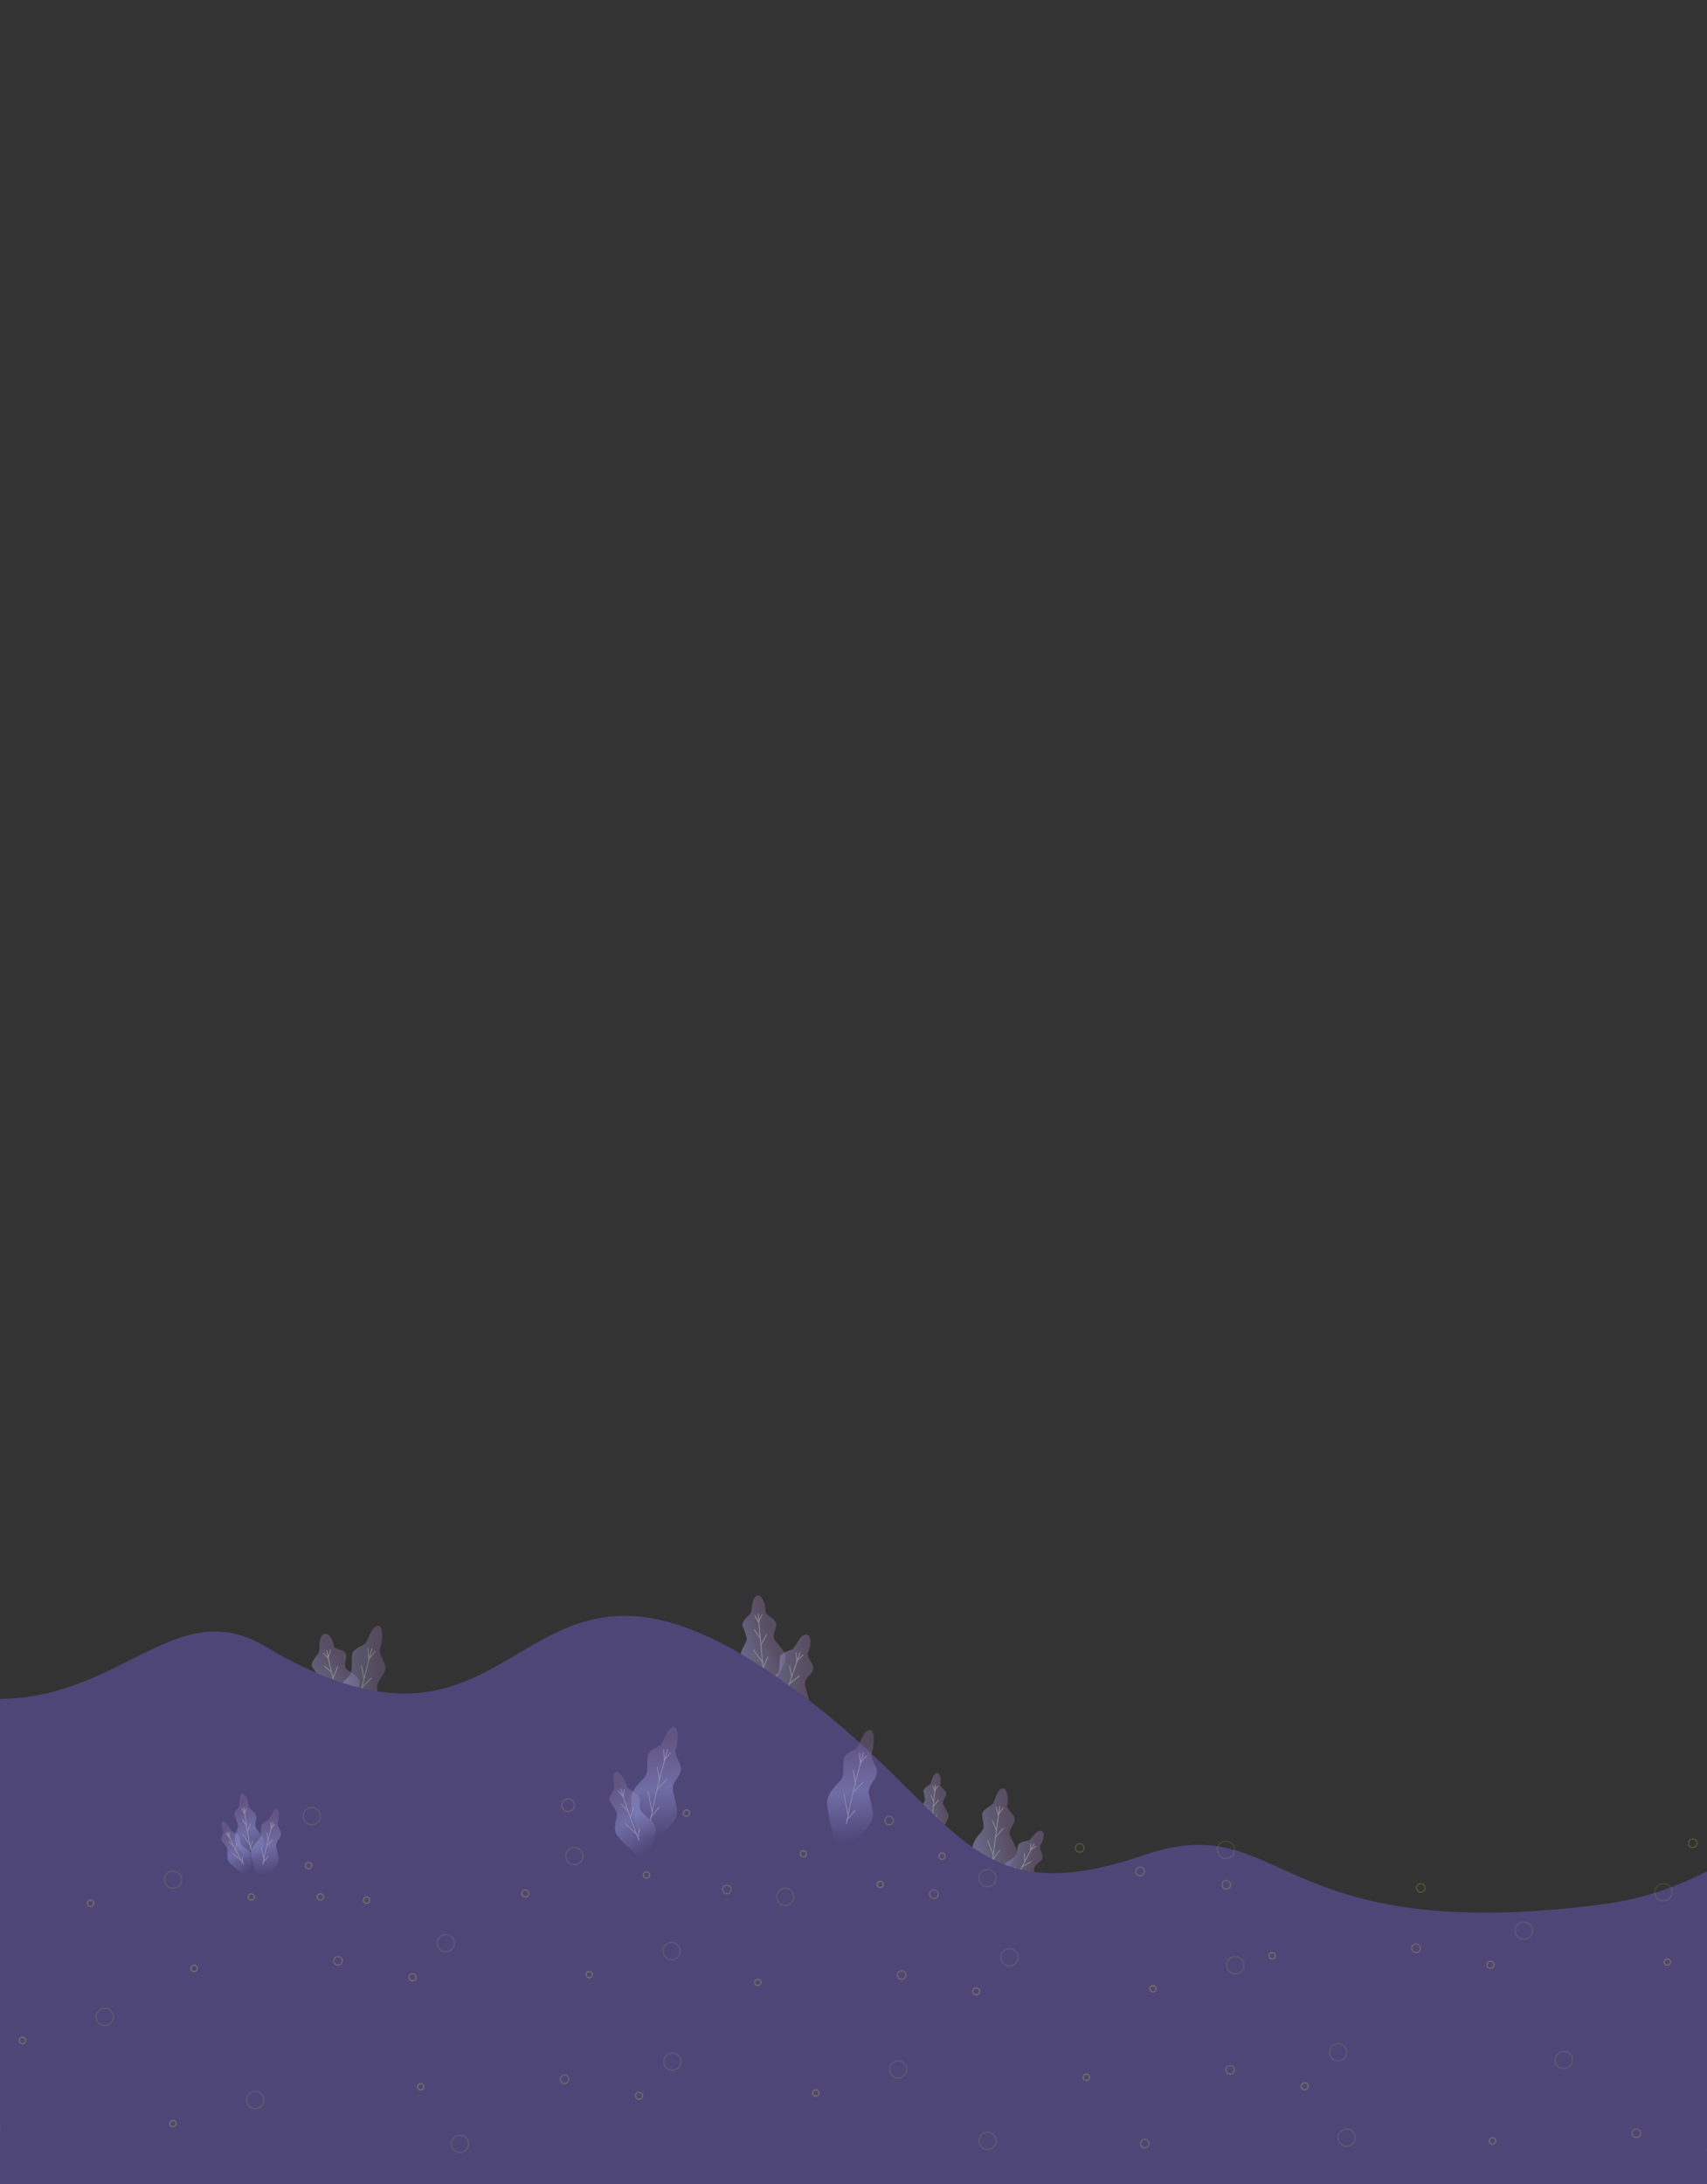 <?xml version="1.0" encoding="utf-8"?>
<!-- Generator: Adobe Illustrator 24.0.2, SVG Export Plug-In . SVG Version: 6.00 Build 0)  -->
<svg version="1.1" id="Layer_1" xmlns="http://www.w3.org/2000/svg" xmlns:xlink="http://www.w3.org/1999/xlink" x="0px" y="0px"
	 viewBox="0 0 2177.2 2785.4" style="enable-background:new 0 0 2177.2 2785.4;" xml:space="preserve">
<rect x="0" y="0" width="2177.2" height="2785.4" fill="#333333" stroke="none"/>
<style type="text/css">
	.st0{opacity:0.5;}
	.st1{fill:url(#SVGID_1_);}
	.st2{fill:none;stroke:#E8EFF9;stroke-miterlimit:10;}
	.st3{fill:url(#SVGID_2_);}
	.st4{fill:url(#SVGID_3_);}
	.st5{fill:url(#SVGID_4_);}
	.st6{fill:url(#SVGID_5_);}
	.st7{fill:url(#SVGID_6_);}
	.st8{opacity:0.42;}
	.st9{fill:url(#SVGID_7_);}
	.st10{fill:#4F4678;}
	.st11{fill:none;stroke:url(#SVGID_8_);stroke-width:2;stroke-miterlimit:10;}
	.st12{fill:none;stroke:url(#SVGID_9_);stroke-width:2;stroke-miterlimit:10;}
	.st13{fill:none;stroke:url(#SVGID_10_);stroke-width:2;stroke-miterlimit:10;}
	.st14{fill:none;stroke:url(#SVGID_11_);stroke-width:2;stroke-miterlimit:10;}
	.st15{fill:none;stroke:url(#SVGID_12_);stroke-width:2;stroke-miterlimit:10;}
	.st16{fill:none;stroke:url(#SVGID_13_);stroke-width:2;stroke-miterlimit:10;}
	.st17{fill:none;stroke:url(#SVGID_14_);stroke-width:2;stroke-miterlimit:10;}
	.st18{fill:none;stroke:url(#SVGID_15_);stroke-width:2;stroke-miterlimit:10;}
	.st19{fill:none;stroke:url(#SVGID_16_);stroke-width:2;stroke-miterlimit:10;}
	.st20{fill:none;stroke:url(#SVGID_17_);stroke-width:2;stroke-miterlimit:10;}
	.st21{fill:none;stroke:url(#SVGID_18_);stroke-width:2;stroke-miterlimit:10;}
	.st22{fill:none;stroke:url(#SVGID_19_);stroke-width:2;stroke-miterlimit:10;}
	.st23{fill:none;stroke:url(#SVGID_20_);stroke-width:2;stroke-miterlimit:10;}
	.st24{fill:none;stroke:url(#SVGID_21_);stroke-width:2;stroke-miterlimit:10;}
	.st25{fill:none;stroke:url(#SVGID_22_);stroke-width:2;stroke-miterlimit:10;}
	.st26{fill:none;stroke:url(#SVGID_23_);stroke-width:2;stroke-miterlimit:10;}
	.st27{fill:none;stroke:url(#SVGID_24_);stroke-width:2;stroke-miterlimit:10;}
	.st28{fill:none;stroke:url(#SVGID_25_);stroke-width:2;stroke-miterlimit:10;}
	.st29{fill:none;stroke:url(#SVGID_26_);stroke-width:2;stroke-miterlimit:10;}
	.st30{fill:none;stroke:url(#SVGID_27_);stroke-width:2;stroke-miterlimit:10;}
	.st31{fill:none;stroke:url(#SVGID_28_);stroke-width:2;stroke-miterlimit:10;}
	.st32{fill:none;stroke:url(#SVGID_29_);stroke-width:2;stroke-miterlimit:10;}
	.st33{fill:none;stroke:url(#SVGID_30_);stroke-width:2;stroke-miterlimit:10;}
	.st34{fill:none;stroke:url(#SVGID_31_);stroke-width:2;stroke-miterlimit:10;}
	.st35{fill:none;stroke:url(#SVGID_32_);stroke-width:2;stroke-miterlimit:10;}
	.st36{fill:none;stroke:url(#SVGID_33_);stroke-width:2;stroke-miterlimit:10;}
	.st37{fill:none;stroke:url(#SVGID_34_);stroke-width:2;stroke-miterlimit:10;}
	.st38{fill:none;stroke:url(#SVGID_35_);stroke-width:2;stroke-miterlimit:10;}
	.st39{fill:none;stroke:url(#SVGID_36_);stroke-width:2;stroke-miterlimit:10;}
	.st40{fill:none;stroke:url(#SVGID_37_);stroke-width:2;stroke-miterlimit:10;}
	.st41{fill:none;stroke:url(#SVGID_38_);stroke-width:2;stroke-miterlimit:10;}
	.st42{fill:none;stroke:url(#SVGID_39_);stroke-width:2;stroke-miterlimit:10;}
	.st43{fill:none;stroke:url(#SVGID_40_);stroke-width:2;stroke-miterlimit:10;}
	.st44{fill:none;stroke:url(#SVGID_41_);stroke-width:2;stroke-miterlimit:10;}
	.st45{fill:none;stroke:url(#SVGID_42_);stroke-width:2;stroke-miterlimit:10;}
	.st46{fill:none;stroke:url(#SVGID_43_);stroke-width:2;stroke-miterlimit:10;}
	.st47{fill:none;stroke:url(#SVGID_44_);stroke-width:2;stroke-miterlimit:10;}
	.st48{fill:none;stroke:url(#SVGID_45_);stroke-width:2;stroke-miterlimit:10;}
	.st49{fill:none;stroke:url(#SVGID_46_);stroke-width:2;stroke-miterlimit:10;}
	.st50{fill:none;stroke:url(#SVGID_47_);stroke-width:2;stroke-miterlimit:10;}
	.st51{fill:none;stroke:url(#SVGID_48_);stroke-width:2;stroke-miterlimit:10;}
	.st52{fill:none;stroke:url(#SVGID_49_);stroke-width:2;stroke-miterlimit:10;}
	.st53{fill:none;stroke:url(#SVGID_50_);stroke-width:2;stroke-miterlimit:10;}
	.st54{fill:none;stroke:url(#SVGID_51_);stroke-width:2;stroke-miterlimit:10;}
	.st55{fill:none;stroke:url(#SVGID_52_);stroke-width:2;stroke-miterlimit:10;}
	.st56{fill:none;stroke:url(#SVGID_53_);stroke-width:2;stroke-miterlimit:10;}
	.st57{fill:none;stroke:url(#SVGID_54_);stroke-width:2;stroke-miterlimit:10;}
	.st58{fill:none;stroke:url(#SVGID_55_);stroke-width:2;stroke-miterlimit:10;}
	.st59{fill:none;stroke:url(#SVGID_56_);stroke-width:2;stroke-miterlimit:10;}
	.st60{fill:none;stroke:url(#SVGID_57_);stroke-width:2;stroke-miterlimit:10;}
	.st61{fill:none;stroke:url(#SVGID_58_);stroke-width:2;stroke-miterlimit:10;}
	.st62{fill:none;stroke:url(#SVGID_59_);stroke-width:2;stroke-miterlimit:10;}
	.st63{fill:none;stroke:url(#SVGID_60_);stroke-width:2;stroke-miterlimit:10;}
	.st64{fill:none;stroke:url(#SVGID_61_);stroke-width:2;stroke-miterlimit:10;}
	.st65{fill:none;stroke:url(#SVGID_62_);stroke-width:2;stroke-miterlimit:10;}
	.st66{fill:none;stroke:url(#SVGID_63_);stroke-width:2;stroke-miterlimit:10;}
	.st67{fill:none;stroke:url(#SVGID_64_);stroke-width:2;stroke-miterlimit:10;}
	.st68{fill:none;stroke:url(#SVGID_65_);stroke-width:2;stroke-miterlimit:10;}
	.st69{fill:none;stroke:url(#SVGID_66_);stroke-width:2;stroke-miterlimit:10;}
	.st70{fill:none;stroke:url(#SVGID_67_);stroke-width:2;stroke-miterlimit:10;}
	.st71{fill:none;stroke:url(#SVGID_68_);stroke-width:2;stroke-miterlimit:10;}
	.st72{fill:none;stroke:url(#SVGID_69_);stroke-width:2;stroke-miterlimit:10;}
	.st73{fill:none;stroke:url(#SVGID_70_);stroke-width:2;stroke-miterlimit:10;}
	.st74{fill:none;stroke:url(#SVGID_71_);stroke-width:2;stroke-miterlimit:10;}
	.st75{fill:none;stroke:url(#SVGID_72_);stroke-width:2;stroke-miterlimit:10;}
	.st76{fill:none;stroke:url(#SVGID_73_);stroke-width:2;stroke-miterlimit:10;}
	.st77{fill:none;stroke:url(#SVGID_74_);stroke-width:2;stroke-miterlimit:10;}
	.st78{fill:none;stroke:url(#SVGID_75_);stroke-width:2;stroke-miterlimit:10;}
	.st79{fill:none;stroke:url(#SVGID_76_);stroke-width:2;stroke-miterlimit:10;}
	.st80{fill:none;stroke:url(#SVGID_77_);stroke-width:2;stroke-miterlimit:10;}
	.st81{fill:none;stroke:url(#SVGID_78_);stroke-width:2;stroke-miterlimit:10;}
	.st82{fill:none;stroke:url(#SVGID_79_);stroke-width:2;stroke-miterlimit:10;}
	.st83{fill:none;stroke:url(#SVGID_80_);stroke-width:2;stroke-miterlimit:10;}
	.st84{fill:none;stroke:url(#SVGID_81_);stroke-width:2;stroke-miterlimit:10;}
	.st85{fill:none;stroke:url(#SVGID_82_);stroke-width:2;stroke-miterlimit:10;}
	.st86{fill:none;stroke:url(#SVGID_83_);stroke-width:2;stroke-miterlimit:10;}
	.st87{fill:none;stroke:url(#SVGID_84_);stroke-width:2;stroke-miterlimit:10;}
	.st88{fill:none;stroke:url(#SVGID_85_);stroke-width:2;stroke-miterlimit:10;}
	.st89{fill:none;stroke:url(#SVGID_86_);stroke-width:2;stroke-miterlimit:10;}
	.st90{fill:none;stroke:url(#SVGID_87_);stroke-width:2;stroke-miterlimit:10;}
	.st91{fill:none;stroke:url(#SVGID_88_);stroke-width:2;stroke-miterlimit:10;}
	.st92{fill:none;stroke:url(#SVGID_89_);stroke-width:2;stroke-miterlimit:10;}
	.st93{fill:none;stroke:url(#SVGID_90_);stroke-width:2;stroke-miterlimit:10;}
	.st94{fill:none;stroke:url(#SVGID_91_);stroke-width:2;stroke-miterlimit:10;}
	.st95{fill:none;stroke:url(#SVGID_92_);stroke-width:2;stroke-miterlimit:10;}
	.st96{fill:none;stroke:url(#SVGID_93_);stroke-width:2;stroke-miterlimit:10;}
	.st97{fill:none;stroke:url(#SVGID_94_);stroke-width:2;stroke-miterlimit:10;}
	.st98{fill:none;stroke:url(#SVGID_95_);stroke-width:2;stroke-miterlimit:10;}
	.st99{fill:none;stroke:url(#SVGID_96_);stroke-width:2;stroke-miterlimit:10;}
	.st100{fill:none;stroke:url(#SVGID_97_);stroke-width:2;stroke-miterlimit:10;}
	.st101{fill:none;stroke:url(#SVGID_98_);stroke-width:2;stroke-miterlimit:10;}
	.st102{fill:none;stroke:url(#SVGID_99_);stroke-width:2;stroke-miterlimit:10;}
	.st103{fill:none;stroke:url(#SVGID_100_);stroke-width:2;stroke-miterlimit:10;}
	.st104{fill:none;stroke:url(#SVGID_101_);stroke-width:2;stroke-miterlimit:10;}
	.st105{fill:url(#SVGID_102_);}
	.st106{fill:url(#SVGID_103_);}
	.st107{fill:url(#SVGID_104_);}
	.st108{fill:url(#SVGID_105_);}
	.st109{fill:url(#SVGID_106_);}
	.st110{fill:url(#SVGID_107_);}
</style>
<g>
	<g class="st0">
		
			<linearGradient id="SVGID_1_" gradientUnits="userSpaceOnUse" x1="969.14" y1="1934.386" x2="1018.885" y2="1934.386" gradientTransform="matrix(0.986 0.165 -0.165 0.986 640.295 308.274)">
			<stop  offset="2.787980e-02" style="stop-color:#9BA3E2"/>
			<stop  offset="0.862" style="stop-color:#7E6790"/>
		</linearGradient>
		<path class="st1" d="M1281.6,2425.8c11.8-5.6,39.8-13.9,38.9-27c-1-13.1-3-15.5,0.1-19.5s7.6-5.2,9-10.1
			c1.4-4.9-5.6-12.6-2.4-16.6c3.1-4,6.7-17.5,0.4-18c-6.3-0.4-12,10.7-14.8,12c-2.9,1.3-12.9,1.8-14.3,6.7
			c-1.4,4.9-1.6,11.8-4.2,14.7c-2.6,2.9-12.9,6-16.8,13.8C1273.3,2389.6,1280.8,2426.1,1281.6,2425.8z"/>
		<path class="st2" d="M1319,2351.2c0,0-26.4,49-37.1,75"/>
		<line class="st2" x1="1315" y1="2350.6" x2="1314.3" y2="2360.1"/>
		<line class="st2" x1="1306.5" y1="2363" x2="1306.9" y2="2373.7"/>
		<line class="st2" x1="1294.2" y1="2380.6" x2="1295.4" y2="2397.5"/>
		<line class="st2" x1="1314.9" y1="2374.3" x2="1303.3" y2="2380.8"/>
		<line class="st2" x1="1321.9" y1="2354.1" x2="1314.3" y2="2359.1"/>
		<line class="st2" x1="1303.3" y1="2395" x2="1293.1" y2="2401.9"/>
	</g>
	<g class="st0">
		
			<linearGradient id="SVGID_2_" gradientUnits="userSpaceOnUse" x1="1706.282" y1="-425.304" x2="1766.839" y2="-425.304" gradientTransform="matrix(0.921 -0.388 0.388 0.921 -466.356 3164.026)">
			<stop  offset="2.787980e-02" style="stop-color:#9BA3E2"/>
			<stop  offset="0.862" style="stop-color:#7E6790"/>
		</linearGradient>
		<path class="st3" d="M977.1,2158.6c8.6-13.4,31.9-40.2,22.4-53s-13.2-14-12.6-20.1c0.6-6.2,4.4-10.3,2.6-16.2
			c-1.7-5.9-13.9-9.4-13.3-15.5c0.6-6.2-4.5-22.4-11.3-18.7c-6.8,3.7-5.4,18.8-7.4,22c-2.1,3.2-12.1,10.3-10.4,16.2
			c1.7,5.9,6,13.1,5.2,17.8c-0.8,4.6-9.3,14.6-8.3,25.2C945,2126.9,976.6,2159.4,977.1,2158.6z"/>
		<path class="st2" d="M967.1,2057.6c0,0,4.7,67.5,10.6,101.3"/>
		<line class="st2" x1="962.5" y1="2059.6" x2="968" y2="2069.8"/>
		<line class="st2" x1="961.9" y1="2077.9" x2="969.3" y2="2088.6"/>
		<line class="st2" x1="960.8" y1="2103.9" x2="973" y2="2120.5"/>
		<line class="st2" x1="977.9" y1="2084" x2="970.2" y2="2098.3"/>
		<line class="st2" x1="972" y1="2058.7" x2="967.4" y2="2068.7"/>
		<line class="st2" x1="979.4" y1="2112.8" x2="973.4" y2="2126.5"/>
	</g>
	<g class="st0">
		
			<linearGradient id="SVGID_3_" gradientUnits="userSpaceOnUse" x1="2120.93" y1="561.304" x2="2170.726" y2="561.304" gradientTransform="matrix(1.173 -0.217 0.209 1.189 -1366.803 2140.271)">
			<stop  offset="2.787980e-02" style="stop-color:#9BA3E2"/>
			<stop  offset="0.862" style="stop-color:#7E6790"/>
		</linearGradient>
		<path class="st4" d="M1263,2403.3c11.1-11.2,39.2-32.1,32.8-46.6c-6.3-14.5-9.6-16.4-7.7-22.2c1.9-5.8,6.4-9.1,6-15.2
			c-0.4-6.1-11.3-12.1-9.4-17.9c1.9-5.8,0.6-22.7-6.7-20.6c-7.3,2.1-9.2,17.1-11.9,19.8c-2.7,2.7-13.8,7.4-13.4,13.5
			c0.4,6.1,2.9,14,1.2,18.4c-1.7,4.3-12,12.1-13.4,22.6C1239.3,2365.5,1262.3,2404,1263,2403.3z"/>
		<path class="st2" d="M1275.2,2303.2c0,0-10.1,66.5-11.7,100.5"/>
		<line class="st2" x1="1270.4" y1="2304.1" x2="1273.5" y2="2315.2"/>
		<line class="st2" x1="1265.9" y1="2321.8" x2="1270.7" y2="2333.7"/>
		<line class="st2" x1="1259.2" y1="2346.8" x2="1267.2" y2="2365.5"/>
		<line class="st2" x1="1279.8" y1="2331.2" x2="1269.4" y2="2343.3"/>
		<line class="st2" x1="1279.6" y1="2305.3" x2="1273.2" y2="2314.1"/>
		<line class="st2" x1="1275.1" y1="2359.4" x2="1266.4" y2="2371.4"/>
	</g>
	<g class="st0">
		
			<linearGradient id="SVGID_4_" gradientUnits="userSpaceOnUse" x1="953.391" y1="917.765" x2="1016.845" y2="917.765" gradientTransform="matrix(1 1.222175e-02 -1.222175e-02 1 31.389 1216.605)">
			<stop  offset="2.787980e-02" style="stop-color:#9BA3E2"/>
			<stop  offset="0.862" style="stop-color:#7E6790"/>
		</linearGradient>
		<path class="st5" d="M987.8,2208.3c13.9-9.3,47.5-25.3,43.7-41.6c-3.8-16.3-6.8-19-3.6-24.6c3.2-5.7,8.5-8.1,9.3-14.5
			c0.8-6.4-9.5-14.8-6.3-20.5s5.1-23.4-3-22.7s-13,15.8-16.4,18.1s-15.9,4.8-16.7,11.2s0.2,15.1-2.4,19.3
			c-2.7,4.1-15.1,10.1-18.5,20.7C970.4,2164.3,986.9,2208.9,987.8,2208.3z"/>
		<path class="st2" d="M1020.5,2107.1c0,0-23.8,66.9-32.2,101.8"/>
		<line class="st2" x1="1015.3" y1="2107" x2="1016.3" y2="2119.2"/>
		<line class="st2" x1="1007" y1="2124.4" x2="1009.6" y2="2137.8"/>
		<line class="st2" x1="995" y1="2148.9" x2="999.8" y2="2170"/>
		<line class="st2" x1="1019.8" y1="2137" x2="1006.4" y2="2147.5"/>
		<line class="st2" x1="1024.7" y1="2110.1" x2="1016.2" y2="2117.9"/>
		<line class="st2" x1="1009.2" y1="2165.3" x2="997.7" y2="2176"/>
	</g>
	<g class="st0">
		
			<linearGradient id="SVGID_5_" gradientUnits="userSpaceOnUse" x1="1555.783" y1="210.53" x2="1596.884" y2="210.53" gradientTransform="matrix(0.975 -0.223 0.223 0.975 -394.213 2449.639)">
			<stop  offset="2.787980e-02" style="stop-color:#9BA3E2"/>
			<stop  offset="0.862" style="stop-color:#7E6790"/>
		</linearGradient>
		<path class="st6" d="M1187.8,2344.9c7.3-8,26-23.1,21.2-32.8c-4.9-9.7-7.2-10.9-6-14.9s4.1-6.4,3.7-10.5
			c-0.5-4.2-8.2-7.9-7.1-11.9c1.1-4-0.4-15.5-5.3-13.8c-5,1.7-5.8,11.9-7.6,13.8c-1.8,1.9-9.3,5.4-8.8,9.6s2.5,9.5,1.4,12.5
			c-1,3-7.9,8.7-8.5,15.8S1187.3,2345.4,1187.8,2344.9z"/>
		<path class="st2" d="M1193,2276.2c0,0-4.8,45.7-4.8,68.9"/>
		<line class="st2" x1="1189.7" y1="2277" x2="1192.1" y2="2284.5"/>
		<line class="st2" x1="1187.1" y1="2289.2" x2="1190.8" y2="2297.2"/>
		<line class="st2" x1="1183.3" y1="2306.4" x2="1189.5" y2="2318.9"/>
		<line class="st2" x1="1197.1" y1="2295.1" x2="1190.3" y2="2303.8"/>
		<line class="st2" x1="1196.1" y1="2277.5" x2="1191.9" y2="2283.7"/>
		<line class="st2" x1="1194.7" y1="2314.6" x2="1189.1" y2="2323"/>
	</g>
	<g class="st0">
		
			<linearGradient id="SVGID_6_" gradientUnits="userSpaceOnUse" x1="2245.177" y1="-2333.664" x2="2318.459" y2="-2333.664" gradientTransform="matrix(0.838 -0.501 0.495 0.533 -333.845 4526.859)">
			<stop  offset="2.787980e-02" style="stop-color:#9BA3E2"/>
			<stop  offset="0.862" style="stop-color:#7E6790"/>
		</linearGradient>
		<path class="st7" d="M438.3,2193.3c7.2-14.9,27.9-46.5,16.8-55.2s-15-8.6-15.1-14.4s3.3-10.8,0.8-15.6c-2.4-4.9-15.2-4.2-15.3-10
			c-0.1-5.8-7.1-19-13.6-13.6c-6.5,5.5-3.3,18.8-5.1,22.4c-1.7,3.6-11.1,13.1-8.7,18c2.4,4.9,7.6,10.1,7.3,14.6
			c-0.2,4.5-7.8,16.2-5.6,25.5C402,2174.3,437.9,2194.2,438.3,2193.3z"/>
		<path class="st2" d="M416.7,2104.5c0,0,12.4,60,22.3,88.9"/>
		<line class="st2" x1="412.3" y1="2107.7" x2="419" y2="2115.3"/>
		<line class="st2" x1="413.7" y1="2124.6" x2="422.4" y2="2132"/>
		<line class="st2" x1="415.5" y1="2148.6" x2="429.8" y2="2159.9"/>
		<line class="st2" x1="430.7" y1="2125.1" x2="424.5" y2="2140.5"/>
		<line class="st2" x1="421.8" y1="2103.9" x2="418.3" y2="2114.5"/>
		<line class="st2" x1="435.5" y1="2150.9" x2="430.9" y2="2165.2"/>
	</g>
	<g class="st8">
		
			<linearGradient id="SVGID_7_" gradientUnits="userSpaceOnUse" x1="427.976" y1="893.291" x2="491.457" y2="893.291" gradientTransform="matrix(1 0 0 1 0 1258.207)">
			<stop  offset="2.787980e-02" style="stop-color:#9BA3E2"/>
			<stop  offset="0.862" style="stop-color:#7E6790"/>
		</linearGradient>
		<path class="st9" d="M443,2229.8c13.7-11.9,47.2-32.5,43.2-53s-7-23.8-3.9-30.9c3.1-7.2,8.4-10.3,9.2-18.4
			c0.7-8.1-9.7-18.5-6.6-25.7s4.8-29.6-3.2-28.6s-12.8,20.1-16.1,23c-3.3,2.9-15.9,6.3-16.6,14.4c-0.7,8.1,0.4,19.1-2.2,24.3
			s-14.9,13-18.3,26.3C425.1,2174.5,442.2,2230.5,443,2229.8z"/>
		<path class="st2" d="M474.5,2101.8c0,0-23,84.5-31,128.6"/>
		<line class="st2" x1="469.3" y1="2101.9" x2="470.4" y2="2117.1"/>
		<line class="st2" x1="461.2" y1="2123.8" x2="464" y2="2140.6"/>
		<line class="st2" x1="449.5" y1="2154.9" x2="454.5" y2="2181.3"/>
		<line class="st2" x1="474.1" y1="2139.5" x2="460.9" y2="2152.9"/>
		<line class="st2" x1="478.7" y1="2105.6" x2="470.3" y2="2115.5"/>
		<line class="st2" x1="463.9" y1="2175.3" x2="452.5" y2="2188.9"/>
	</g>
	<path class="st10" d="M-226,2089.4c333.3,208.8,408-83,564,10c340.2,202.8,310-190,641,31c247.6,165.3,238,318,481,235
		c178.7-61,161,118,584,63c232.1-30.2,175-213,757,16c0,11,0,341,0,341h-3971l2-522c0,0,291-167,453-90
		C-536,2258.5-408,1975.4-226,2089.4z"/>
	
		<radialGradient id="SVGID_8_" cx="408.586" cy="1160.862" r="5.364" gradientTransform="matrix(1 0 0 1 0 1258.207)" gradientUnits="userSpaceOnUse">
		<stop  offset="0" style="stop-color:#F6EC50"/>
		<stop  offset="1" style="stop-color:#F7EB24;stop-opacity:0"/>
	</radialGradient>
	<circle class="st11" cx="408.6" cy="2419.1" r="4.4"/>
	
		<radialGradient id="SVGID_9_" cx="320.586" cy="1160.862" r="5.364" gradientTransform="matrix(1 0 0 1 0 1258.207)" gradientUnits="userSpaceOnUse">
		<stop  offset="0" style="stop-color:#F6EC50"/>
		<stop  offset="1" style="stop-color:#F7EB24;stop-opacity:0"/>
	</radialGradient>
	<circle class="st12" cx="320.6" cy="2419.1" r="4.4"/>
	
		<radialGradient id="SVGID_10_" cx="-388.414" cy="1160.862" r="5.364" gradientTransform="matrix(1 0 0 1 0 1258.207)" gradientUnits="userSpaceOnUse">
		<stop  offset="0" style="stop-color:#F6EC50"/>
		<stop  offset="1" style="stop-color:#F7EB24;stop-opacity:0"/>
	</radialGradient>
	<circle class="st13" cx="-388.4" cy="2419.1" r="4.4"/>
	
		<radialGradient id="SVGID_11_" cx="115.586" cy="1168.862" r="5.364" gradientTransform="matrix(1 0 0 1 0 1258.207)" gradientUnits="userSpaceOnUse">
		<stop  offset="0" style="stop-color:#F6EC50"/>
		<stop  offset="1" style="stop-color:#F7EB24;stop-opacity:0"/>
	</radialGradient>
	<circle class="st14" cx="115.6" cy="2427.1" r="4.4"/>
	
		<radialGradient id="SVGID_12_" cx="393.586" cy="1120.862" r="5.364" gradientTransform="matrix(1 0 0 1 0 1258.207)" gradientUnits="userSpaceOnUse">
		<stop  offset="0" style="stop-color:#F6EC50"/>
		<stop  offset="1" style="stop-color:#F7EB24;stop-opacity:0"/>
	</radialGradient>
	<circle class="st15" cx="393.6" cy="2379.1" r="4.4"/>
	
		<radialGradient id="SVGID_13_" cx="467.586" cy="1164.862" r="5.364" gradientTransform="matrix(1 0 0 1 0 1258.207)" gradientUnits="userSpaceOnUse">
		<stop  offset="0" style="stop-color:#F6EC50"/>
		<stop  offset="1" style="stop-color:#F7EB24;stop-opacity:0"/>
	</radialGradient>
	<circle class="st16" cx="467.6" cy="2423.1" r="4.4"/>
	
		<radialGradient id="SVGID_14_" cx="875.586" cy="1053.862" r="5.364" gradientTransform="matrix(1 0 0 1 0 1258.207)" gradientUnits="userSpaceOnUse">
		<stop  offset="0" style="stop-color:#F6EC50"/>
		<stop  offset="1" style="stop-color:#F7EB24;stop-opacity:0"/>
	</radialGradient>
	<circle class="st17" cx="875.6" cy="2312.1" r="4.4"/>
	
		<radialGradient id="SVGID_15_" cx="1024.586" cy="1105.862" r="5.364" gradientTransform="matrix(1 0 0 1 0 1258.207)" gradientUnits="userSpaceOnUse">
		<stop  offset="0" style="stop-color:#F6EC50"/>
		<stop  offset="1" style="stop-color:#F7EB24;stop-opacity:0"/>
	</radialGradient>
	<circle class="st18" cx="1024.6" cy="2364.1" r="4.4"/>
	
		<radialGradient id="SVGID_16_" cx="824.586" cy="1132.862" r="5.364" gradientTransform="matrix(1 0 0 1 0 1258.207)" gradientUnits="userSpaceOnUse">
		<stop  offset="0" style="stop-color:#F6EC50"/>
		<stop  offset="1" style="stop-color:#F7EB24;stop-opacity:0"/>
	</radialGradient>
	<circle class="st19" cx="824.6" cy="2391.1" r="4.4"/>
	
		<radialGradient id="SVGID_17_" cx="1122.586" cy="1144.862" r="5.364" gradientTransform="matrix(1 0 0 1 0 1258.207)" gradientUnits="userSpaceOnUse">
		<stop  offset="0" style="stop-color:#F6EC50"/>
		<stop  offset="1" style="stop-color:#F7EB24;stop-opacity:0"/>
	</radialGradient>
	<circle class="st20" cx="1122.6" cy="2403.1" r="4.4"/>
	
		<radialGradient id="SVGID_18_" cx="1201.586" cy="1108.862" r="5.364" gradientTransform="matrix(1 0 0 1 0 1258.207)" gradientUnits="userSpaceOnUse">
		<stop  offset="0" style="stop-color:#F6EC50"/>
		<stop  offset="1" style="stop-color:#F7EB24;stop-opacity:0"/>
	</radialGradient>
	<circle class="st21" cx="1201.6" cy="2367.1" r="4.4"/>
	
		<radialGradient id="SVGID_19_" cx="1377.077" cy="1098.352" r="6.854" gradientTransform="matrix(1 0 0 1 0 1258.207)" gradientUnits="userSpaceOnUse">
		<stop  offset="0" style="stop-color:#F6EC50"/>
		<stop  offset="1" style="stop-color:#F7EB24;stop-opacity:0"/>
	</radialGradient>
	<circle class="st22" cx="1377.1" cy="2356.5" r="5.9"/>
	
		<radialGradient id="SVGID_20_" cx="1191.077" cy="1157.352" r="6.854" gradientTransform="matrix(1 0 0 1 0 1258.207)" gradientUnits="userSpaceOnUse">
		<stop  offset="0" style="stop-color:#F6EC50"/>
		<stop  offset="1" style="stop-color:#F7EB24;stop-opacity:0"/>
	</radialGradient>
	<circle class="st23" cx="1191.1" cy="2415.5" r="5.9"/>
	
		<radialGradient id="SVGID_21_" cx="1134.077" cy="1063.352" r="6.854" gradientTransform="matrix(1 0 0 1 0 1258.207)" gradientUnits="userSpaceOnUse">
		<stop  offset="0" style="stop-color:#F6EC50"/>
		<stop  offset="1" style="stop-color:#F7EB24;stop-opacity:0"/>
	</radialGradient>
	<circle class="st24" cx="1134.1" cy="2321.5" r="5.9"/>
	
		<radialGradient id="SVGID_22_" cx="1564.077" cy="1145.352" r="6.854" gradientTransform="matrix(1 0 0 1 0 1258.207)" gradientUnits="userSpaceOnUse">
		<stop  offset="0" style="stop-color:#F6EC50"/>
		<stop  offset="1" style="stop-color:#F7EB24;stop-opacity:0"/>
	</radialGradient>
	<circle class="st25" cx="1564.1" cy="2403.5" r="5.9"/>
	
		<radialGradient id="SVGID_23_" cx="1454.077" cy="1128.352" r="6.854" gradientTransform="matrix(1 0 0 1 0 1258.207)" gradientUnits="userSpaceOnUse">
		<stop  offset="0" style="stop-color:#F6EC50"/>
		<stop  offset="1" style="stop-color:#F7EB24;stop-opacity:0"/>
	</radialGradient>
	<circle class="st26" cx="1454.1" cy="2386.5" r="5.9"/>
	
		<radialGradient id="SVGID_24_" cx="2242.077" cy="1149.352" r="6.854" gradientTransform="matrix(1 0 0 1 0 1258.207)" gradientUnits="userSpaceOnUse">
		<stop  offset="0" style="stop-color:#F6EC50"/>
		<stop  offset="1" style="stop-color:#F7EB24;stop-opacity:0"/>
	</radialGradient>
	<circle class="st27" cx="2242.1" cy="2407.5" r="5.9"/>
	
		<radialGradient id="SVGID_25_" cx="2338.077" cy="1093.352" r="6.854" gradientTransform="matrix(1 0 0 1 0 1258.207)" gradientUnits="userSpaceOnUse">
		<stop  offset="0" style="stop-color:#F6EC50"/>
		<stop  offset="1" style="stop-color:#F7EB24;stop-opacity:0"/>
	</radialGradient>
	<circle class="st28" cx="2338.1" cy="2351.5" r="5.9"/>
	
		<radialGradient id="SVGID_26_" cx="2159.077" cy="1092.352" r="6.854" gradientTransform="matrix(1 0 0 1 0 1258.207)" gradientUnits="userSpaceOnUse">
		<stop  offset="0" style="stop-color:#F6EC50"/>
		<stop  offset="1" style="stop-color:#F7EB24;stop-opacity:0"/>
	</radialGradient>
	<circle class="st29" cx="2159.1" cy="2350.5" r="5.9"/>
	
		<radialGradient id="SVGID_27_" cx="1812.077" cy="1149.352" r="6.854" gradientTransform="matrix(1 0 0 1 0 1258.207)" gradientUnits="userSpaceOnUse">
		<stop  offset="0" style="stop-color:#F6EC50"/>
		<stop  offset="1" style="stop-color:#F7EB24;stop-opacity:0"/>
	</radialGradient>
	<circle class="st30" cx="1812.1" cy="2407.5" r="5.9"/>
	
		<radialGradient id="SVGID_28_" cx="927.077" cy="1151.352" r="6.854" gradientTransform="matrix(1 0 0 1 0 1258.207)" gradientUnits="userSpaceOnUse">
		<stop  offset="0" style="stop-color:#F6EC50"/>
		<stop  offset="1" style="stop-color:#F7EB24;stop-opacity:0"/>
	</radialGradient>
	<circle class="st31" cx="927.1" cy="2409.5" r="5.9"/>
	
		<radialGradient id="SVGID_29_" cx="-204.923" cy="1151.352" r="6.854" gradientTransform="matrix(1 0 0 1 0 1258.207)" gradientUnits="userSpaceOnUse">
		<stop  offset="0" style="stop-color:#F6EC50"/>
		<stop  offset="1" style="stop-color:#F7EB24;stop-opacity:0"/>
	</radialGradient>
	<circle class="st32" cx="-204.9" cy="2409.5" r="5.9"/>
	
		<radialGradient id="SVGID_30_" cx="732.6" cy="1108.803" r="12.4" gradientTransform="matrix(1 0 0 1 0 1258.207)" gradientUnits="userSpaceOnUse">
		<stop  offset="0" style="stop-color:#F6EC50"/>
		<stop  offset="1" style="stop-color:#F7EB24;stop-opacity:0"/>
	</radialGradient>
	<circle class="st33" cx="732.6" cy="2367" r="11.4"/>
	
		<radialGradient id="SVGID_31_" cx="397.6" cy="1057.803" r="12.4" gradientTransform="matrix(1 0 0 1 0 1258.207)" gradientUnits="userSpaceOnUse">
		<stop  offset="0" style="stop-color:#F6EC50"/>
		<stop  offset="1" style="stop-color:#F7EB24;stop-opacity:0"/>
	</radialGradient>
	<circle class="st34" cx="397.6" cy="2316" r="11.4"/>
	
		<radialGradient id="SVGID_32_" cx="-67.4" cy="1128.803" r="12.4" gradientTransform="matrix(1 0 0 1 0 1258.207)" gradientUnits="userSpaceOnUse">
		<stop  offset="0" style="stop-color:#F6EC50"/>
		<stop  offset="1" style="stop-color:#F7EB24;stop-opacity:0"/>
	</radialGradient>
	<circle class="st35" cx="-67.4" cy="2387" r="11.4"/>
	
		<radialGradient id="SVGID_33_" cx="220.6" cy="1138.803" r="12.4" gradientTransform="matrix(1 0 0 1 0 1258.207)" gradientUnits="userSpaceOnUse">
		<stop  offset="0" style="stop-color:#F6EC50"/>
		<stop  offset="1" style="stop-color:#F7EB24;stop-opacity:0"/>
	</radialGradient>
	<circle class="st36" cx="220.6" cy="2397" r="11.4"/>
	
		<radialGradient id="SVGID_34_" cx="1259.6" cy="1136.803" r="12.4" gradientTransform="matrix(1 0 0 1 0 1258.207)" gradientUnits="userSpaceOnUse">
		<stop  offset="0" style="stop-color:#F6EC50"/>
		<stop  offset="1" style="stop-color:#F7EB24;stop-opacity:0"/>
	</radialGradient>
	<circle class="st37" cx="1259.6" cy="2395" r="11.4"/>
	
		<radialGradient id="SVGID_35_" cx="1563.6" cy="1100.803" r="12.4" gradientTransform="matrix(1 0 0 1 0 1258.207)" gradientUnits="userSpaceOnUse">
		<stop  offset="0" style="stop-color:#F6EC50"/>
		<stop  offset="1" style="stop-color:#F7EB24;stop-opacity:0"/>
	</radialGradient>
	<circle class="st38" cx="1563.6" cy="2359" r="11.4"/>
	
		<radialGradient id="SVGID_36_" cx="2121.6" cy="1154.803" r="12.4" gradientTransform="matrix(1 0 0 1 0 1258.207)" gradientUnits="userSpaceOnUse">
		<stop  offset="0" style="stop-color:#F6EC50"/>
		<stop  offset="1" style="stop-color:#F7EB24;stop-opacity:0"/>
	</radialGradient>
	<circle class="st39" cx="2121.6" cy="2413" r="11.4"/>
	
		<radialGradient id="SVGID_37_" cx="2444.6" cy="1084.803" r="12.4" gradientTransform="matrix(1 0 0 1 0 1258.207)" gradientUnits="userSpaceOnUse">
		<stop  offset="0" style="stop-color:#F6EC50"/>
		<stop  offset="1" style="stop-color:#F7EB24;stop-opacity:0"/>
	</radialGradient>
	<circle class="st40" cx="2444.6" cy="2343" r="11.4"/>
	
		<radialGradient id="SVGID_38_" cx="1001.6" cy="1160.803" r="12.4" gradientTransform="matrix(1 0 0 1 0 1258.207)" gradientUnits="userSpaceOnUse">
		<stop  offset="0" style="stop-color:#F6EC50"/>
		<stop  offset="1" style="stop-color:#F7EB24;stop-opacity:0"/>
	</radialGradient>
	<circle class="st41" cx="1001.6" cy="2419" r="11.4"/>
	
		<radialGradient id="SVGID_39_" cx="724.6" cy="1043.803" r="9.4" gradientTransform="matrix(1 0 0 1 0 1258.207)" gradientUnits="userSpaceOnUse">
		<stop  offset="0" style="stop-color:#F6EC50"/>
		<stop  offset="1" style="stop-color:#F7EB24;stop-opacity:0"/>
	</radialGradient>
	<circle class="st42" cx="724.6" cy="2302" r="8.4"/>
	
		<radialGradient id="SVGID_40_" cx="670.1" cy="1156.337" r="5.894" gradientTransform="matrix(1 0 0 1 0 1258.207)" gradientUnits="userSpaceOnUse">
		<stop  offset="0" style="stop-color:#F6EC50"/>
		<stop  offset="1" style="stop-color:#F7EB24;stop-opacity:0"/>
	</radialGradient>
	<circle class="st43" cx="670.1" cy="2414.5" r="4.9"/>
	
		<radialGradient id="SVGID_41_" cx="-109.9" cy="1172.337" r="5.894" gradientTransform="matrix(1 0 0 1 0 1258.207)" gradientUnits="userSpaceOnUse">
		<stop  offset="0" style="stop-color:#F6EC50"/>
		<stop  offset="1" style="stop-color:#F7EB24;stop-opacity:0"/>
	</radialGradient>
	<circle class="st44" cx="-109.9" cy="2430.5" r="4.9"/>
	
		<radialGradient id="SVGID_42_" cx="247.586" cy="1251.862" r="5.364" gradientTransform="matrix(1 0 0 1 0 1258.207)" gradientUnits="userSpaceOnUse">
		<stop  offset="0" style="stop-color:#F6EC50"/>
		<stop  offset="1" style="stop-color:#F7EB24;stop-opacity:0"/>
	</radialGradient>
	<circle class="st45" cx="247.6" cy="2510.1" r="4.4"/>
	
		<radialGradient id="SVGID_43_" cx="751.586" cy="1259.862" r="5.364" gradientTransform="matrix(1 0 0 1 0 1258.207)" gradientUnits="userSpaceOnUse">
		<stop  offset="0" style="stop-color:#F6EC50"/>
		<stop  offset="1" style="stop-color:#F7EB24;stop-opacity:0"/>
	</radialGradient>
	<circle class="st46" cx="751.6" cy="2518.1" r="4.4"/>
	
		<radialGradient id="SVGID_44_" cx="431.077" cy="1242.352" r="6.854" gradientTransform="matrix(1 0 0 1 0 1258.207)" gradientUnits="userSpaceOnUse">
		<stop  offset="0" style="stop-color:#F6EC50"/>
		<stop  offset="1" style="stop-color:#F7EB24;stop-opacity:0"/>
	</radialGradient>
	<circle class="st47" cx="431.1" cy="2500.5" r="5.9"/>
	
		<radialGradient id="SVGID_45_" cx="568.6" cy="1219.803" r="12.4" gradientTransform="matrix(1 0 0 1 0 1258.207)" gradientUnits="userSpaceOnUse">
		<stop  offset="0" style="stop-color:#F6EC50"/>
		<stop  offset="1" style="stop-color:#F7EB24;stop-opacity:0"/>
	</radialGradient>
	<circle class="st48" cx="568.6" cy="2478" r="11.4"/>
	
		<radialGradient id="SVGID_46_" cx="856.6" cy="1229.803" r="12.4" gradientTransform="matrix(1 0 0 1 0 1258.207)" gradientUnits="userSpaceOnUse">
		<stop  offset="0" style="stop-color:#F6EC50"/>
		<stop  offset="1" style="stop-color:#F7EB24;stop-opacity:0"/>
	</radialGradient>
	<circle class="st49" cx="856.6" cy="2488" r="11.4"/>
	
		<radialGradient id="SVGID_47_" cx="526.1" cy="1263.337" r="5.894" gradientTransform="matrix(1 0 0 1 0 1258.207)" gradientUnits="userSpaceOnUse">
		<stop  offset="0" style="stop-color:#F6EC50"/>
		<stop  offset="1" style="stop-color:#F7EB24;stop-opacity:0"/>
	</radialGradient>
	<circle class="st50" cx="526.1" cy="2521.5" r="4.9"/>
	
		<radialGradient id="SVGID_48_" cx="-871.414" cy="1322.862" r="5.364" gradientTransform="matrix(1 0 0 1 0 1258.207)" gradientUnits="userSpaceOnUse">
		<stop  offset="0" style="stop-color:#F6EC50"/>
		<stop  offset="1" style="stop-color:#F7EB24;stop-opacity:0"/>
	</radialGradient>
	<circle class="st51" cx="-871.4" cy="2581.1" r="4.4"/>
	
		<radialGradient id="SVGID_49_" cx="-697.923" cy="1347.352" r="6.854" gradientTransform="matrix(1 0 0 1 0 1258.207)" gradientUnits="userSpaceOnUse">
		<stop  offset="0" style="stop-color:#F6EC50"/>
		<stop  offset="1" style="stop-color:#F7EB24;stop-opacity:0"/>
	</radialGradient>
	<circle class="st52" cx="-697.9" cy="2605.5" r="5.9"/>
	
		<radialGradient id="SVGID_50_" cx="-554.4" cy="1222.803" r="12.4" gradientTransform="matrix(1 0 0 1 0 1258.207)" gradientUnits="userSpaceOnUse">
		<stop  offset="0" style="stop-color:#F6EC50"/>
		<stop  offset="1" style="stop-color:#F7EB24;stop-opacity:0"/>
	</radialGradient>
	<circle class="st53" cx="-554.4" cy="2481" r="11.4"/>
	
		<radialGradient id="SVGID_51_" cx="-313.4" cy="1273.803" r="12.4" gradientTransform="matrix(1 0 0 1 0 1258.207)" gradientUnits="userSpaceOnUse">
		<stop  offset="0" style="stop-color:#F6EC50"/>
		<stop  offset="1" style="stop-color:#F7EB24;stop-opacity:0"/>
	</radialGradient>
	<circle class="st54" cx="-313.4" cy="2532" r="11.4"/>
	
		<radialGradient id="SVGID_52_" cx="-596.9" cy="1266.337" r="5.894" gradientTransform="matrix(1 0 0 1 0 1258.207)" gradientUnits="userSpaceOnUse">
		<stop  offset="0" style="stop-color:#F6EC50"/>
		<stop  offset="1" style="stop-color:#F7EB24;stop-opacity:0"/>
	</radialGradient>
	<circle class="st55" cx="-596.9" cy="2524.5" r="4.9"/>
	
		<radialGradient id="SVGID_53_" cx="-475.414" cy="1335.862" r="5.364" gradientTransform="matrix(1 0 0 1 0 1258.207)" gradientUnits="userSpaceOnUse">
		<stop  offset="0" style="stop-color:#F6EC50"/>
		<stop  offset="1" style="stop-color:#F7EB24;stop-opacity:0"/>
	</radialGradient>
	<circle class="st56" cx="-475.4" cy="2594.1" r="4.4"/>
	
		<radialGradient id="SVGID_54_" cx="28.586" cy="1343.862" r="5.364" gradientTransform="matrix(1 0 0 1 0 1258.207)" gradientUnits="userSpaceOnUse">
		<stop  offset="0" style="stop-color:#F6EC50"/>
		<stop  offset="1" style="stop-color:#F7EB24;stop-opacity:0"/>
	</radialGradient>
	<circle class="st57" cx="28.6" cy="2602.1" r="4.4"/>
	
		<radialGradient id="SVGID_55_" cx="-154.4" cy="1303.803" r="12.4" gradientTransform="matrix(1 0 0 1 0 1258.207)" gradientUnits="userSpaceOnUse">
		<stop  offset="0" style="stop-color:#F6EC50"/>
		<stop  offset="1" style="stop-color:#F7EB24;stop-opacity:0"/>
	</radialGradient>
	<circle class="st58" cx="-154.4" cy="2562" r="11.4"/>
	
		<radialGradient id="SVGID_56_" cx="133.6" cy="1313.803" r="12.4" gradientTransform="matrix(1 0 0 1 0 1258.207)" gradientUnits="userSpaceOnUse">
		<stop  offset="0" style="stop-color:#F6EC50"/>
		<stop  offset="1" style="stop-color:#F7EB24;stop-opacity:0"/>
	</radialGradient>
	<circle class="st59" cx="133.6" cy="2572" r="11.4"/>
	
		<radialGradient id="SVGID_57_" cx="-196.9" cy="1347.337" r="5.894" gradientTransform="matrix(1 0 0 1 0 1258.207)" gradientUnits="userSpaceOnUse">
		<stop  offset="0" style="stop-color:#F6EC50"/>
		<stop  offset="1" style="stop-color:#F7EB24;stop-opacity:0"/>
	</radialGradient>
	<circle class="st60" cx="-196.9" cy="2605.5" r="4.9"/>
	
		<radialGradient id="SVGID_58_" cx="966.586" cy="1269.862" r="5.364" gradientTransform="matrix(1 0 0 1 0 1258.207)" gradientUnits="userSpaceOnUse">
		<stop  offset="0" style="stop-color:#F6EC50"/>
		<stop  offset="1" style="stop-color:#F7EB24;stop-opacity:0"/>
	</radialGradient>
	<circle class="st61" cx="966.6" cy="2528.1" r="4.4"/>
	
		<radialGradient id="SVGID_59_" cx="1470.586" cy="1277.862" r="5.364" gradientTransform="matrix(1 0 0 1 0 1258.207)" gradientUnits="userSpaceOnUse">
		<stop  offset="0" style="stop-color:#F6EC50"/>
		<stop  offset="1" style="stop-color:#F7EB24;stop-opacity:0"/>
	</radialGradient>
	<circle class="st62" cx="1470.6" cy="2536.1" r="4.4"/>
	
		<radialGradient id="SVGID_60_" cx="1150.077" cy="1260.352" r="6.854" gradientTransform="matrix(1 0 0 1 0 1258.207)" gradientUnits="userSpaceOnUse">
		<stop  offset="0" style="stop-color:#F6EC50"/>
		<stop  offset="1" style="stop-color:#F7EB24;stop-opacity:0"/>
	</radialGradient>
	<circle class="st63" cx="1150.1" cy="2518.5" r="5.9"/>
	
		<radialGradient id="SVGID_61_" cx="1287.6" cy="1237.803" r="12.4" gradientTransform="matrix(1 0 0 1 0 1258.207)" gradientUnits="userSpaceOnUse">
		<stop  offset="0" style="stop-color:#F6EC50"/>
		<stop  offset="1" style="stop-color:#F7EB24;stop-opacity:0"/>
	</radialGradient>
	<circle class="st64" cx="1287.6" cy="2496" r="11.4"/>
	
		<radialGradient id="SVGID_62_" cx="1575.6" cy="1247.803" r="12.4" gradientTransform="matrix(1 0 0 1 0 1258.207)" gradientUnits="userSpaceOnUse">
		<stop  offset="0" style="stop-color:#F6EC50"/>
		<stop  offset="1" style="stop-color:#F7EB24;stop-opacity:0"/>
	</radialGradient>
	<circle class="st65" cx="1575.6" cy="2506" r="11.4"/>
	
		<radialGradient id="SVGID_63_" cx="1245.1" cy="1281.337" r="5.894" gradientTransform="matrix(1 0 0 1 0 1258.207)" gradientUnits="userSpaceOnUse">
		<stop  offset="0" style="stop-color:#F6EC50"/>
		<stop  offset="1" style="stop-color:#F7EB24;stop-opacity:0"/>
	</radialGradient>
	<circle class="st66" cx="1245.1" cy="2539.5" r="4.9"/>
	
		<radialGradient id="SVGID_64_" cx="1622.586" cy="1235.862" r="5.364" gradientTransform="matrix(1 0 0 1 0 1258.207)" gradientUnits="userSpaceOnUse">
		<stop  offset="0" style="stop-color:#F6EC50"/>
		<stop  offset="1" style="stop-color:#F7EB24;stop-opacity:0"/>
	</radialGradient>
	<circle class="st67" cx="1622.6" cy="2494.1" r="4.4"/>
	
		<radialGradient id="SVGID_65_" cx="2126.586" cy="1243.862" r="5.364" gradientTransform="matrix(1 0 0 1 0 1258.207)" gradientUnits="userSpaceOnUse">
		<stop  offset="0" style="stop-color:#F6EC50"/>
		<stop  offset="1" style="stop-color:#F7EB24;stop-opacity:0"/>
	</radialGradient>
	<circle class="st68" cx="2126.6" cy="2502.1" r="4.4"/>
	
		<radialGradient id="SVGID_66_" cx="1806.077" cy="1226.352" r="6.854" gradientTransform="matrix(1 0 0 1 0 1258.207)" gradientUnits="userSpaceOnUse">
		<stop  offset="0" style="stop-color:#F6EC50"/>
		<stop  offset="1" style="stop-color:#F7EB24;stop-opacity:0"/>
	</radialGradient>
	<circle class="st69" cx="1806.1" cy="2484.5" r="5.9"/>
	
		<radialGradient id="SVGID_67_" cx="1943.6" cy="1203.803" r="12.4" gradientTransform="matrix(1 0 0 1 0 1258.207)" gradientUnits="userSpaceOnUse">
		<stop  offset="0" style="stop-color:#F6EC50"/>
		<stop  offset="1" style="stop-color:#F7EB24;stop-opacity:0"/>
	</radialGradient>
	<circle class="st70" cx="1943.6" cy="2462" r="11.4"/>
	
		<radialGradient id="SVGID_68_" cx="1901.1" cy="1247.337" r="5.894" gradientTransform="matrix(1 0 0 1 0 1258.207)" gradientUnits="userSpaceOnUse">
		<stop  offset="0" style="stop-color:#F6EC50"/>
		<stop  offset="1" style="stop-color:#F7EB24;stop-opacity:0"/>
	</radialGradient>
	<circle class="st71" cx="1901.1" cy="2505.5" r="4.9"/>
	
		<radialGradient id="SVGID_69_" cx="1385.586" cy="1390.862" r="5.364" gradientTransform="matrix(1 0 0 1 0 1258.207)" gradientUnits="userSpaceOnUse">
		<stop  offset="0" style="stop-color:#F6EC50"/>
		<stop  offset="1" style="stop-color:#F7EB24;stop-opacity:0"/>
	</radialGradient>
	<circle class="st72" cx="1385.6" cy="2649.1" r="4.4"/>
	
		<radialGradient id="SVGID_70_" cx="1569.077" cy="1381.352" r="6.854" gradientTransform="matrix(1 0 0 1 0 1258.207)" gradientUnits="userSpaceOnUse">
		<stop  offset="0" style="stop-color:#F6EC50"/>
		<stop  offset="1" style="stop-color:#F7EB24;stop-opacity:0"/>
	</radialGradient>
	<circle class="st73" cx="1569.1" cy="2639.5" r="5.9"/>
	
		<radialGradient id="SVGID_71_" cx="1460.077" cy="1475.352" r="6.854" gradientTransform="matrix(1 0 0 1 0 1258.207)" gradientUnits="userSpaceOnUse">
		<stop  offset="0" style="stop-color:#F6EC50"/>
		<stop  offset="1" style="stop-color:#F7EB24;stop-opacity:0"/>
	</radialGradient>
	<circle class="st74" cx="1460.1" cy="2733.5" r="5.9"/>
	
		<radialGradient id="SVGID_72_" cx="1706.6" cy="1358.803" r="12.4" gradientTransform="matrix(1 0 0 1 0 1258.207)" gradientUnits="userSpaceOnUse">
		<stop  offset="0" style="stop-color:#F6EC50"/>
		<stop  offset="1" style="stop-color:#F7EB24;stop-opacity:0"/>
	</radialGradient>
	<circle class="st75" cx="1706.6" cy="2617" r="11.4"/>
	
		<radialGradient id="SVGID_73_" cx="1994.6" cy="1368.803" r="12.4" gradientTransform="matrix(1 0 0 1 0 1258.207)" gradientUnits="userSpaceOnUse">
		<stop  offset="0" style="stop-color:#F6EC50"/>
		<stop  offset="1" style="stop-color:#F7EB24;stop-opacity:0"/>
	</radialGradient>
	<circle class="st76" cx="1994.6" cy="2627" r="11.4"/>
	
		<radialGradient id="SVGID_74_" cx="1664.1" cy="1402.337" r="5.894" gradientTransform="matrix(1 0 0 1 0 1258.207)" gradientUnits="userSpaceOnUse">
		<stop  offset="0" style="stop-color:#F6EC50"/>
		<stop  offset="1" style="stop-color:#F7EB24;stop-opacity:0"/>
	</radialGradient>
	<circle class="st77" cx="1664.1" cy="2660.5" r="4.9"/>
	
		<radialGradient id="SVGID_75_" cx="536.586" cy="1402.862" r="5.364" gradientTransform="matrix(1 0 0 1 0 1258.207)" gradientUnits="userSpaceOnUse">
		<stop  offset="0" style="stop-color:#F6EC50"/>
		<stop  offset="1" style="stop-color:#F7EB24;stop-opacity:0"/>
	</radialGradient>
	<circle class="st78" cx="536.6" cy="2661.1" r="4.4"/>
	
		<radialGradient id="SVGID_76_" cx="1040.586" cy="1410.862" r="5.364" gradientTransform="matrix(1 0 0 1 0 1258.207)" gradientUnits="userSpaceOnUse">
		<stop  offset="0" style="stop-color:#F6EC50"/>
		<stop  offset="1" style="stop-color:#F7EB24;stop-opacity:0"/>
	</radialGradient>
	<circle class="st79" cx="1040.6" cy="2669.1" r="4.4"/>
	
		<radialGradient id="SVGID_77_" cx="720.077" cy="1393.352" r="6.854" gradientTransform="matrix(1 0 0 1 0 1258.207)" gradientUnits="userSpaceOnUse">
		<stop  offset="0" style="stop-color:#F6EC50"/>
		<stop  offset="1" style="stop-color:#F7EB24;stop-opacity:0"/>
	</radialGradient>
	<circle class="st80" cx="720.1" cy="2651.5" r="5.9"/>
	
		<radialGradient id="SVGID_78_" cx="857.6" cy="1370.803" r="12.4" gradientTransform="matrix(1 0 0 1 0 1258.207)" gradientUnits="userSpaceOnUse">
		<stop  offset="0" style="stop-color:#F6EC50"/>
		<stop  offset="1" style="stop-color:#F7EB24;stop-opacity:0"/>
	</radialGradient>
	<circle class="st81" cx="857.6" cy="2629" r="11.4"/>
	
		<radialGradient id="SVGID_79_" cx="1259.6" cy="1471.803" r="12.4" gradientTransform="matrix(1 0 0 1 0 1258.207)" gradientUnits="userSpaceOnUse">
		<stop  offset="0" style="stop-color:#F6EC50"/>
		<stop  offset="1" style="stop-color:#F7EB24;stop-opacity:0"/>
	</radialGradient>
	<circle class="st82" cx="1259.6" cy="2730" r="11.4"/>
	
		<radialGradient id="SVGID_80_" cx="586.6" cy="1475.803" r="12.4" gradientTransform="matrix(1 0 0 1 0 1258.207)" gradientUnits="userSpaceOnUse">
		<stop  offset="0" style="stop-color:#F6EC50"/>
		<stop  offset="1" style="stop-color:#F7EB24;stop-opacity:0"/>
	</radialGradient>
	<circle class="st83" cx="586.6" cy="2734" r="11.4"/>
	
		<radialGradient id="SVGID_81_" cx="1717.6" cy="1467.803" r="12.4" gradientTransform="matrix(1 0 0 1 0 1258.207)" gradientUnits="userSpaceOnUse">
		<stop  offset="0" style="stop-color:#F6EC50"/>
		<stop  offset="1" style="stop-color:#F7EB24;stop-opacity:0"/>
	</radialGradient>
	<circle class="st84" cx="1717.6" cy="2726" r="11.4"/>
	
		<radialGradient id="SVGID_82_" cx="1145.6" cy="1380.803" r="12.4" gradientTransform="matrix(1 0 0 1 0 1258.207)" gradientUnits="userSpaceOnUse">
		<stop  offset="0" style="stop-color:#F6EC50"/>
		<stop  offset="1" style="stop-color:#F7EB24;stop-opacity:0"/>
	</radialGradient>
	<circle class="st85" cx="1145.6" cy="2639" r="11.4"/>
	
		<radialGradient id="SVGID_83_" cx="815.1" cy="1414.337" r="5.894" gradientTransform="matrix(1 0 0 1 0 1258.207)" gradientUnits="userSpaceOnUse">
		<stop  offset="0" style="stop-color:#F6EC50"/>
		<stop  offset="1" style="stop-color:#F7EB24;stop-opacity:0"/>
	</radialGradient>
	<circle class="st86" cx="815.1" cy="2672.5" r="4.9"/>
	
		<radialGradient id="SVGID_84_" cx="-283.414" cy="1441.862" r="5.364" gradientTransform="matrix(1 0 0 1 0 1258.207)" gradientUnits="userSpaceOnUse">
		<stop  offset="0" style="stop-color:#F6EC50"/>
		<stop  offset="1" style="stop-color:#F7EB24;stop-opacity:0"/>
	</radialGradient>
	<circle class="st87" cx="-283.4" cy="2700.1" r="4.4"/>
	
		<radialGradient id="SVGID_85_" cx="220.586" cy="1449.862" r="5.364" gradientTransform="matrix(1 0 0 1 0 1258.207)" gradientUnits="userSpaceOnUse">
		<stop  offset="0" style="stop-color:#F6EC50"/>
		<stop  offset="1" style="stop-color:#F7EB24;stop-opacity:0"/>
	</radialGradient>
	<circle class="st88" cx="220.6" cy="2708.1" r="4.4"/>
	
		<radialGradient id="SVGID_86_" cx="325.6" cy="1419.803" r="12.4" gradientTransform="matrix(1 0 0 1 0 1258.207)" gradientUnits="userSpaceOnUse">
		<stop  offset="0" style="stop-color:#F6EC50"/>
		<stop  offset="1" style="stop-color:#F7EB24;stop-opacity:0"/>
	</radialGradient>
	<circle class="st89" cx="325.6" cy="2678" r="11.4"/>
	
		<radialGradient id="SVGID_87_" cx="-4.9" cy="1453.337" r="5.894" gradientTransform="matrix(1 0 0 1 0 1258.207)" gradientUnits="userSpaceOnUse">
		<stop  offset="0" style="stop-color:#F6EC50"/>
		<stop  offset="1" style="stop-color:#F7EB24;stop-opacity:0"/>
	</radialGradient>
	<circle class="st90" cx="-4.9" cy="2711.5" r="4.9"/>
	
		<radialGradient id="SVGID_88_" cx="2255.077" cy="1306.352" r="6.854" gradientTransform="matrix(1 0 0 1 0 1258.207)" gradientUnits="userSpaceOnUse">
		<stop  offset="0" style="stop-color:#F6EC50"/>
		<stop  offset="1" style="stop-color:#F7EB24;stop-opacity:0"/>
	</radialGradient>
	<circle class="st91" cx="2255.1" cy="2564.5" r="5.9"/>
	
		<radialGradient id="SVGID_89_" cx="2392.6" cy="1283.803" r="12.4" gradientTransform="matrix(1 0 0 1 0 1258.207)" gradientUnits="userSpaceOnUse">
		<stop  offset="0" style="stop-color:#F6EC50"/>
		<stop  offset="1" style="stop-color:#F7EB24;stop-opacity:0"/>
	</radialGradient>
	<circle class="st92" cx="2392.6" cy="2542" r="11.4"/>
	
		<radialGradient id="SVGID_90_" cx="2680.6" cy="1293.803" r="12.4" gradientTransform="matrix(1 0 0 1 0 1258.207)" gradientUnits="userSpaceOnUse">
		<stop  offset="0" style="stop-color:#F6EC50"/>
		<stop  offset="1" style="stop-color:#F7EB24;stop-opacity:0"/>
	</radialGradient>
	<circle class="st93" cx="2680.6" cy="2552" r="11.4"/>
	
		<radialGradient id="SVGID_91_" cx="2350.1" cy="1327.337" r="5.894" gradientTransform="matrix(1 0 0 1 0 1258.207)" gradientUnits="userSpaceOnUse">
		<stop  offset="0" style="stop-color:#F6EC50"/>
		<stop  offset="1" style="stop-color:#F7EB24;stop-opacity:0"/>
	</radialGradient>
	<circle class="st94" cx="2350.1" cy="2585.5" r="4.9"/>
	
		<radialGradient id="SVGID_92_" cx="1903.586" cy="1471.862" r="5.364" gradientTransform="matrix(1 0 0 1 0 1258.207)" gradientUnits="userSpaceOnUse">
		<stop  offset="0" style="stop-color:#F6EC50"/>
		<stop  offset="1" style="stop-color:#F7EB24;stop-opacity:0"/>
	</radialGradient>
	<circle class="st95" cx="1903.6" cy="2730.1" r="4.4"/>
	
		<radialGradient id="SVGID_93_" cx="2407.586" cy="1479.862" r="5.364" gradientTransform="matrix(1 0 0 1 0 1258.207)" gradientUnits="userSpaceOnUse">
		<stop  offset="0" style="stop-color:#F6EC50"/>
		<stop  offset="1" style="stop-color:#F7EB24;stop-opacity:0"/>
	</radialGradient>
	<circle class="st96" cx="2407.6" cy="2738.1" r="4.4"/>
	
		<radialGradient id="SVGID_94_" cx="2087.077" cy="1462.352" r="6.854" gradientTransform="matrix(1 0 0 1 0 1258.207)" gradientUnits="userSpaceOnUse">
		<stop  offset="0" style="stop-color:#F6EC50"/>
		<stop  offset="1" style="stop-color:#F7EB24;stop-opacity:0"/>
	</radialGradient>
	<circle class="st97" cx="2087.1" cy="2720.5" r="5.9"/>
	
		<radialGradient id="SVGID_95_" cx="2224.6" cy="1439.803" r="12.4" gradientTransform="matrix(1 0 0 1 0 1258.207)" gradientUnits="userSpaceOnUse">
		<stop  offset="0" style="stop-color:#F6EC50"/>
		<stop  offset="1" style="stop-color:#F7EB24;stop-opacity:0"/>
	</radialGradient>
	<circle class="st98" cx="2224.6" cy="2698" r="11.4"/>
	
		<radialGradient id="SVGID_96_" cx="2512.6" cy="1449.803" r="12.4" gradientTransform="matrix(1 0 0 1 0 1258.207)" gradientUnits="userSpaceOnUse">
		<stop  offset="0" style="stop-color:#F6EC50"/>
		<stop  offset="1" style="stop-color:#F7EB24;stop-opacity:0"/>
	</radialGradient>
	<circle class="st99" cx="2512.6" cy="2708" r="11.4"/>
	
		<radialGradient id="SVGID_97_" cx="2182.1" cy="1483.337" r="5.894" gradientTransform="matrix(1 0 0 1 0 1258.207)" gradientUnits="userSpaceOnUse">
		<stop  offset="0" style="stop-color:#F6EC50"/>
		<stop  offset="1" style="stop-color:#F7EB24;stop-opacity:0"/>
	</radialGradient>
	<circle class="st100" cx="2182.1" cy="2741.5" r="4.9"/>
	
		<radialGradient id="SVGID_98_" cx="-1043.414" cy="1439.862" r="5.364" gradientTransform="matrix(1 0 0 1 0 1258.207)" gradientUnits="userSpaceOnUse">
		<stop  offset="0" style="stop-color:#F6EC50"/>
		<stop  offset="1" style="stop-color:#F7EB24;stop-opacity:0"/>
	</radialGradient>
	<circle class="st101" cx="-1043.4" cy="2698.1" r="4.4"/>
	
		<radialGradient id="SVGID_99_" cx="-539.414" cy="1447.862" r="5.364" gradientTransform="matrix(1 0 0 1 0 1258.207)" gradientUnits="userSpaceOnUse">
		<stop  offset="0" style="stop-color:#F6EC50"/>
		<stop  offset="1" style="stop-color:#F7EB24;stop-opacity:0"/>
	</radialGradient>
	<circle class="st102" cx="-539.4" cy="2706.1" r="4.4"/>
	
		<radialGradient id="SVGID_100_" cx="-434.4" cy="1417.803" r="12.4" gradientTransform="matrix(1 0 0 1 0 1258.207)" gradientUnits="userSpaceOnUse">
		<stop  offset="0" style="stop-color:#F6EC50"/>
		<stop  offset="1" style="stop-color:#F7EB24;stop-opacity:0"/>
	</radialGradient>
	<circle class="st103" cx="-434.4" cy="2676" r="11.4"/>
	
		<radialGradient id="SVGID_101_" cx="-764.9" cy="1451.337" r="5.894" gradientTransform="matrix(1 0 0 1 0 1258.207)" gradientUnits="userSpaceOnUse">
		<stop  offset="0" style="stop-color:#F6EC50"/>
		<stop  offset="1" style="stop-color:#F7EB24;stop-opacity:0"/>
	</radialGradient>
	<circle class="st104" cx="-764.9" cy="2709.5" r="4.9"/>
	<g class="st8">
		
			<linearGradient id="SVGID_102_" gradientUnits="userSpaceOnUse" x1="845.502" y1="1098.898" x2="828.849" y2="940.371" gradientTransform="matrix(1 0 0 1 0 1258.207)">
			<stop  offset="8.938547e-02" style="stop-color:#9BA3E2;stop-opacity:0"/>
			<stop  offset="0.48" style="stop-color:#9BA3E2"/>
			<stop  offset="0.862" style="stop-color:#7E6790"/>
		</linearGradient>
		<path class="st105" d="M820,2358.8c13.7-11.9,47.2-32.5,43.2-53s-7-23.8-3.9-30.9c3.1-7.2,8.4-10.3,9.2-18.4
			c0.7-8.1-9.7-18.5-6.6-25.7s4.8-29.6-3.2-28.6s-12.8,20.1-16.1,23c-3.3,2.9-15.9,6.3-16.6,14.4c-0.7,8.1,0.4,19.1-2.2,24.3
			c-2.6,5.3-14.9,13-18.3,26.3S819.2,2359.5,820,2358.8z"/>
		<path class="st2" d="M851.5,2230.8c0,0-14,47-22,91.1"/>
		<line class="st2" x1="846.3" y1="2230.9" x2="847.4" y2="2246.1"/>
		<line class="st2" x1="838.2" y1="2252.8" x2="841" y2="2269.6"/>
		<line class="st2" x1="826.5" y1="2283.9" x2="831.5" y2="2310.3"/>
		<line class="st2" x1="851.1" y1="2268.5" x2="837.9" y2="2281.9"/>
		<line class="st2" x1="855.7" y1="2234.6" x2="847.3" y2="2244.5"/>
		<line class="st2" x1="840.9" y1="2304.3" x2="829.5" y2="2317.9"/>
	</g>
	<g class="st8">
		
			<linearGradient id="SVGID_103_" gradientUnits="userSpaceOnUse" x1="1095.502" y1="1102.898" x2="1078.849" y2="944.371" gradientTransform="matrix(1 0 0 1 0 1258.207)">
			<stop  offset="8.938547e-02" style="stop-color:#9BA3E2;stop-opacity:0"/>
			<stop  offset="0.48" style="stop-color:#9BA3E2"/>
			<stop  offset="0.862" style="stop-color:#7E6790"/>
		</linearGradient>
		<path class="st106" d="M1070,2362.8c13.7-11.9,47.2-32.5,43.2-53s-7-23.8-3.9-30.9c3.1-7.2,8.4-10.3,9.2-18.4
			c0.7-8.1-9.7-18.5-6.6-25.7c3.1-7.2,4.8-29.6-3.2-28.6s-12.8,20.1-16.1,23c-3.3,2.9-15.9,6.3-16.6,14.4
			c-0.7,8.1,0.4,19.1-2.2,24.3c-2.6,5.3-14.9,13-18.3,26.3S1069.2,2363.5,1070,2362.8z"/>
		<path class="st2" d="M1101.5,2234.8c0,0-14,47-22,91.1"/>
		<line class="st2" x1="1096.3" y1="2234.9" x2="1097.4" y2="2250.1"/>
		<line class="st2" x1="1088.2" y1="2256.8" x2="1091" y2="2273.6"/>
		<line class="st2" x1="1076.5" y1="2287.9" x2="1081.5" y2="2314.3"/>
		<line class="st2" x1="1101.1" y1="2272.5" x2="1087.9" y2="2285.9"/>
		<line class="st2" x1="1105.7" y1="2238.6" x2="1097.3" y2="2248.5"/>
		<line class="st2" x1="1090.9" y1="2308.3" x2="1079.5" y2="2321.9"/>
	</g>
	<g class="st8">
		
			<linearGradient id="SVGID_104_" gradientUnits="userSpaceOnUse" x1="344.658" y1="1140.352" x2="334.796" y2="1046.466" gradientTransform="matrix(1 0 0 1 0 1258.207)">
			<stop  offset="8.938547e-02" style="stop-color:#9BA3E2;stop-opacity:0"/>
			<stop  offset="0.48" style="stop-color:#9BA3E2"/>
			<stop  offset="0.862" style="stop-color:#7E6790"/>
		</linearGradient>
		<path class="st107" d="M329.6,2399.5c8.1-7.1,28-19.3,25.6-31.4c-2.4-12.1-4.2-14.1-2.3-18.3c1.8-4.2,5-6.1,5.4-10.9
			s-5.7-11-3.9-15.2c1.8-4.2,2.8-17.5-1.9-16.9c-4.8,0.6-7.6,11.9-9.6,13.6s-9.4,3.7-9.8,8.5s0.3,11.3-1.3,14.4
			c-1.5,3.1-8.8,7.7-10.8,15.6C318.9,2366.9,329.1,2400,329.6,2399.5z"/>
		<path class="st2" d="M348.2,2323.8c0,0-8.3,27.8-13,53.9"/>
		<line class="st2" x1="345.1" y1="2323.8" x2="345.8" y2="2332.8"/>
		<line class="st2" x1="340.3" y1="2336.8" x2="342" y2="2346.7"/>
		<line class="st2" x1="333.4" y1="2355.2" x2="336.4" y2="2370.8"/>
		<line class="st2" x1="348" y1="2346.1" x2="340.2" y2="2354"/>
		<line class="st2" x1="350.7" y1="2326" x2="345.7" y2="2331.9"/>
		<line class="st2" x1="341.9" y1="2367.3" x2="335.2" y2="2375.3"/>
	</g>
	<g class="st8">
		
			<linearGradient id="SVGID_105_" gradientUnits="userSpaceOnUse" x1="1099.282" y1="-207.252" x2="1089.419" y2="-301.138" gradientTransform="matrix(0.921 -0.39 0.39 0.921 -594.18 2994.897)">
			<stop  offset="8.938547e-02" style="stop-color:#9BA3E2;stop-opacity:0"/>
			<stop  offset="0.48" style="stop-color:#9BA3E2"/>
			<stop  offset="0.862" style="stop-color:#7E6790"/>
		</linearGradient>
		<path class="st108" d="M323.6,2381.7c4.7-9.7,18.2-28.6,11.3-38.9s-9.3-11.3-9.3-16c0-4.6,2.2-7.6,0.7-12.1
			c-1.5-4.6-9.5-7.9-9.5-12.5c0-4.6-4.2-17.2-8.4-14.8s-2.3,13.9-3.5,16.3c-1.1,2.3-7.2,7.1-5.7,11.7c1.5,4.6,4.6,10.3,4.4,13.8
			s-5.1,10.5-3.9,18.6C300.9,2355.9,323.3,2382.3,323.6,2381.7z"/>
		<path class="st2" d="M311.1,2304.7c0,0,3.3,28.9,9.1,54.7"/>
		<line class="st2" x1="308.3" y1="2305.9" x2="312.4" y2="2314"/>
		<line class="st2" x1="309" y1="2319.8" x2="314.4" y2="2328.3"/>
		<line class="st2" x1="309.8" y1="2339.4" x2="318.6" y2="2352.6"/>
		<line class="st2" x1="319.7" y1="2325.3" x2="315.5" y2="2335.6"/>
		<line class="st2" x1="314.3" y1="2305.8" x2="312" y2="2313.1"/>
		<line class="st2" x1="322.3" y1="2347.2" x2="319.3" y2="2357.2"/>
	</g>
	<g class="st8">
		
			<linearGradient id="SVGID_106_" gradientUnits="userSpaceOnUse" x1="1980.052" y1="-934.566" x2="1971.81" y2="-1013.026" gradientTransform="matrix(0.762 -0.647 0.647 0.762 -576.367 4379.696)">
			<stop  offset="8.938547e-02" style="stop-color:#9BA3E2;stop-opacity:0"/>
			<stop  offset="0.48" style="stop-color:#9BA3E2"/>
			<stop  offset="0.862" style="stop-color:#7E6790"/>
		</linearGradient>
		<path class="st109" d="M318.9,2394.5c1.4-8.9,7.4-27.4-0.7-33.8c-8.1-6.4-10.3-6.7-11.4-10.4s-0.1-6.6-2.4-9.9s-9.6-3.9-10.7-7.6
			s-7.7-12.7-10.4-9.7s1.6,11.7,1.3,13.8s-4,7.5-1.6,10.8c2.3,3.3,6.3,7.1,7,9.9s-1.5,9.7,1.5,15.8
			C294.4,2379.5,318.8,2395.1,318.9,2394.5z"/>
		<path class="st2" d="M289.7,2336.2c0,0,9.8,22.2,20.9,41.4"/>
		<line class="st2" x1="287.8" y1="2337.9" x2="293.1" y2="2343.3"/>
		<line class="st2" x1="291.8" y1="2348.8" x2="298.2" y2="2354.2"/>
		<line class="st2" x1="297.3" y1="2364.2" x2="307.7" y2="2372.6"/>
		<line class="st2" x1="301.7" y1="2350.5" x2="301" y2="2359.8"/>
		<line class="st2" x1="292.6" y1="2336.3" x2="292.5" y2="2342.7"/>
		<line class="st2" x1="309.3" y1="2367.3" x2="309.3" y2="2376.1"/>
	</g>
	<g class="st8">
		
			<linearGradient id="SVGID_107_" gradientUnits="userSpaceOnUse" x1="1541.372" y1="-1485.411" x2="1524.718" y2="-1643.938" gradientTransform="matrix(0.685 -0.421 0.423 0.624 414.173 3938.594)">
			<stop  offset="8.938547e-02" style="stop-color:#9BA3E2;stop-opacity:0"/>
			<stop  offset="0.48" style="stop-color:#9BA3E2"/>
			<stop  offset="0.862" style="stop-color:#7E6790"/>
		</linearGradient>
		<path class="st110" d="M824.5,2374.3c4.4-13.2,18.6-40.2,7.2-51.3c-11.4-11.1-14.9-11.9-15.8-17.7s1.4-10-1.5-15.3
			c-2.9-5.4-14.4-7.5-15.4-13.3s-9.2-20.5-14.3-16.5c-5.1,4-0.3,17.9-1.3,21.1c-1.1,3.2-8.2,10.6-5.3,16c2.9,5.4,8.4,11.7,8.8,16.1
			c0.4,4.4-4.7,14.4-1.4,24.1C788.9,2347.4,824.2,2375.1,824.5,2374.3z"/>
		<path class="st2" d="M791.9,2281.2c0,0,10.3,35.2,23.5,66.1"/>
		<line class="st2" x1="788.4" y1="2283.4" x2="795.6" y2="2292.4"/>
		<line class="st2" x1="792.1" y1="2300.5" x2="801.1" y2="2309.8"/>
		<line class="st2" x1="797.2" y1="2324.8" x2="811.9" y2="2339.2"/>
		<line class="st2" x1="807.6" y1="2304.8" x2="804.2" y2="2318.7"/>
		<line class="st2" x1="796.4" y1="2281.7" x2="794.8" y2="2291.5"/>
		<line class="st2" x1="815.7" y1="2331.5" x2="813.7" y2="2344.7"/>
	</g>
</g>
</svg>
